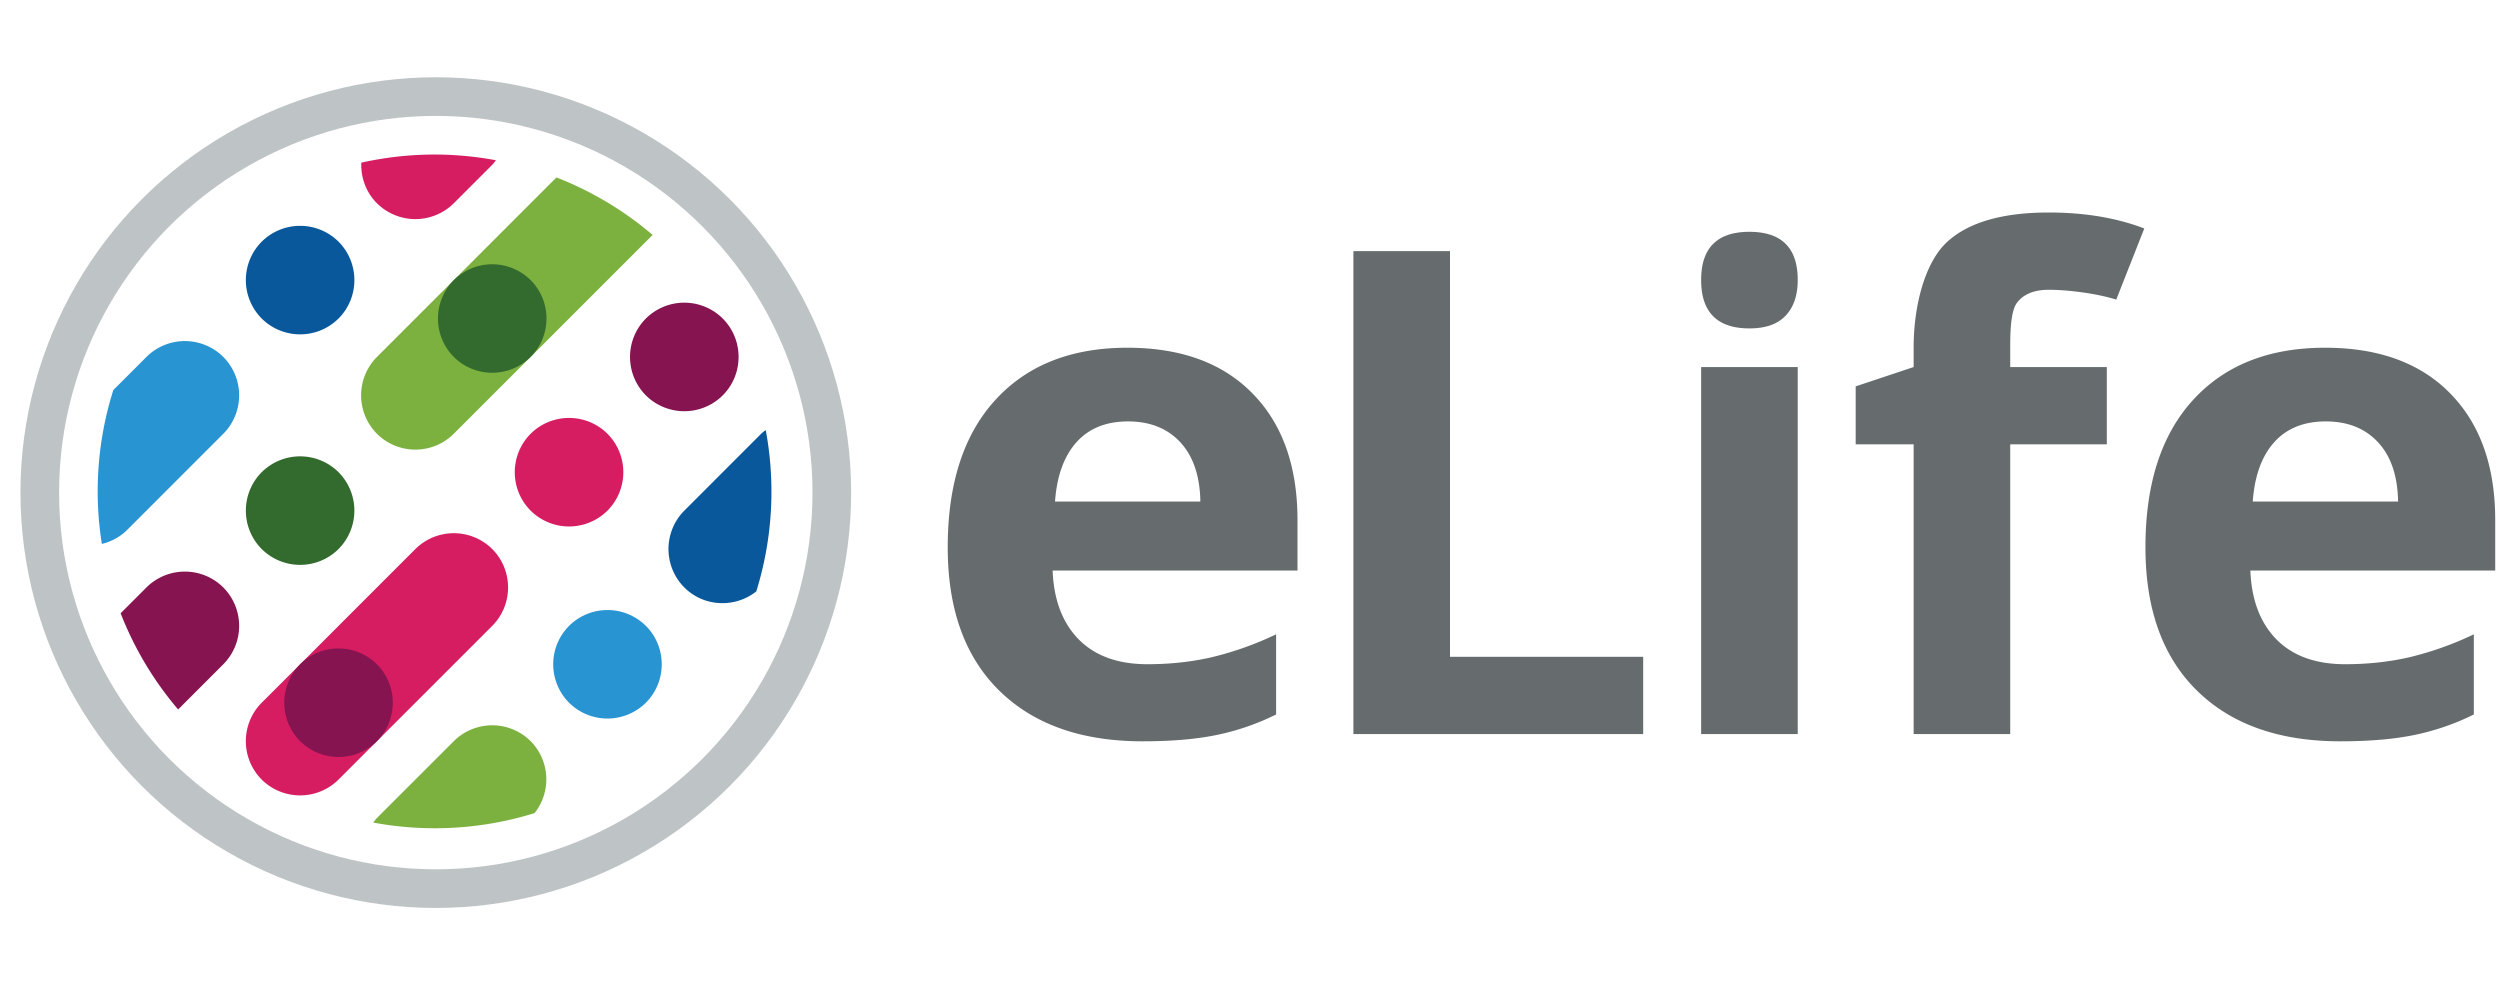 <svg width="88" height="35" viewBox="0 0 88 35" xmlns="http://www.w3.org/2000/svg"><title>elife-logo-cropped-xs</title><g fill="none" fill-rule="evenodd"><path fill="#FFF" d="M-2 0h93v35H-2z"/><g transform="translate(.72 2.72)"><circle stroke="#BEC3C5" stroke-width="1.36" fill="#FFF" cx="14.62" cy="14.62" r="13.94"/><path d="M12.549 12.549a1.918 1.918 0 0 0 2.704 0l7-6.999c-1-.852-2.142-1.54-3.386-2.024l-6.318 6.318a1.918 1.918 0 0 0 0 2.705" fill="#7CB13F"/><path d="M16.606 16.606c.744.744.744 1.96 0 2.705l-5.41 5.41a1.919 1.919 0 0 1-2.704 0 1.918 1.918 0 0 1 0-2.706l5.41-5.409a1.918 1.918 0 0 1 2.704 0" fill="#D71D62"/><path d="M11.196 13.901a1.918 1.918 0 0 1 0 2.705 1.918 1.918 0 0 1-2.704 0 1.918 1.918 0 0 1 0-2.705 1.918 1.918 0 0 1 2.704 0M17.958 7.14c.744.744.744 1.96 0 2.704a1.918 1.918 0 0 1-2.704 0 1.918 1.918 0 0 1 0-2.704 1.918 1.918 0 0 1 2.704 0" fill="#336A2D"/><path d="M12.549 20.663a1.918 1.918 0 0 1 0 2.705 1.918 1.918 0 0 1-2.705 0 1.918 1.918 0 0 1 0-2.705 1.918 1.918 0 0 1 2.705 0M24.72 8.492c.744.744.744 1.96 0 2.705a1.918 1.918 0 0 1-2.705 0 1.918 1.918 0 0 1 0-2.705 1.918 1.918 0 0 1 2.705 0" fill="#861450"/><path d="M20.663 12.549a1.918 1.918 0 0 1 0 2.705 1.918 1.918 0 0 1-2.705 0 1.918 1.918 0 0 1 0-2.705 1.918 1.918 0 0 1 2.705 0" fill="#D71D62"/><path d="M22.015 19.31c.744.745.744 1.962 0 2.705a1.918 1.918 0 0 1-2.704 0 1.918 1.918 0 0 1 0-2.704 1.918 1.918 0 0 1 2.704 0" fill="#2994D2"/><path d="M11.196 5.787c.744.744.744 1.961 0 2.705a1.918 1.918 0 0 1-2.704 0 1.918 1.918 0 0 1 0-2.705 1.918 1.918 0 0 1 2.704 0" fill="#08589B"/><path d="M7.14 17.958a1.918 1.918 0 0 0-2.705 0l-.909.909a11.857 11.857 0 0 0 2.024 3.386l1.59-1.59a1.918 1.918 0 0 0 0-2.705" fill="#861450"/><path d="M12.549 4.435a1.918 1.918 0 0 0 2.704 0l1.353-1.353c.05-.05.088-.107.132-.161-.701-.13-1.423-.201-2.16-.201-.886 0-1.749.1-2.58.286-.02.515.16 1.038.55 1.429" fill="#D71D62"/><path d="M7.14 12.549a1.918 1.918 0 0 0 0-2.705 1.918 1.918 0 0 0-2.705 0L3.269 11.01a11.822 11.822 0 0 0-.404 5.416c.328-.08.639-.241.894-.496l3.38-3.381z" fill="#2994D2"/><path d="M23.368 15.254a1.918 1.918 0 0 0 0 2.704c.69.69 1.784.732 2.533.14a11.812 11.812 0 0 0 .333-5.68c-.054.043-.111.08-.162.131l-2.704 2.705z" fill="#08589B"/><path d="M17.958 23.368a1.918 1.918 0 0 0-2.704 0l-2.705 2.704c-.05.05-.089.108-.132.162a11.82 11.82 0 0 0 5.68-.333 1.913 1.913 0 0 0-.139-2.533" fill="#7CB13F"/></g><g fill="#666B6E"><path d="M39.707 14.834c-.773 0-1.379.245-1.817.735-.438.49-.689 1.185-.753 2.086h5.116c-.016-.9-.25-1.596-.705-2.086-.454-.49-1.068-.735-1.84-.735m.513 11.26c-2.151 0-3.833-.594-5.044-1.781-1.211-1.188-1.817-2.87-1.817-5.045 0-2.239.56-3.97 1.68-5.193 1.119-1.223 2.667-1.835 4.643-1.835 1.889 0 3.36.538 4.41 1.614 1.053 1.075 1.579 2.562 1.579 4.458v1.77h-8.619c.04 1.035.347 1.844.92 2.426.575.581 1.38.872 2.415.872.805 0 1.566-.083 2.284-.25a11.424 11.424 0 0 0 2.247-.802v2.821a8.567 8.567 0 0 1-2.044.712c-.725.155-1.61.233-2.654.233M47.64 25.84v-17h3.4v14.28h6.8v2.72zM59.88 25.84h3.4V12.92h-3.4v12.92zm0-15.985c0-1.13.567-1.695 1.7-1.695s1.7.565 1.7 1.695c0 .538-.142.957-.425 1.256-.283.3-.708.449-1.275.449-1.133 0-1.7-.569-1.7-1.705zM74.16 15.64h-3.4v10.2h-3.4v-10.2h-2.04V13.6l2.04-.68v-.68c0-1.522.413-3.007 1.162-3.708.75-.701 1.948-1.052 3.598-1.052 1.259 0 2.379.187 3.359.562l-.987 2.504c-.733-.23-1.75-.346-2.372-.346-.518 0-.893.153-1.124.46-.23.307-.236 1.102-.236 1.58v.68h3.4v2.72zM81.867 14.834c-.773 0-1.379.245-1.817.735-.438.49-.689 1.185-.753 2.086h5.116c-.016-.9-.25-1.596-.705-2.086-.454-.49-1.068-.735-1.84-.735m.513 11.26c-2.151 0-3.833-.594-5.044-1.781-1.211-1.188-1.817-2.87-1.817-5.045 0-2.239.56-3.97 1.68-5.193 1.119-1.223 2.667-1.835 4.643-1.835 1.889 0 3.36.538 4.41 1.614 1.053 1.075 1.579 2.562 1.579 4.458v1.77h-8.619c.04 1.035.347 1.844.92 2.426.575.581 1.38.872 2.415.872.805 0 1.566-.083 2.284-.25a11.424 11.424 0 0 0 2.247-.802v2.821a8.567 8.567 0 0 1-2.044.712c-.725.155-1.61.233-2.654.233"/></g></g></svg>